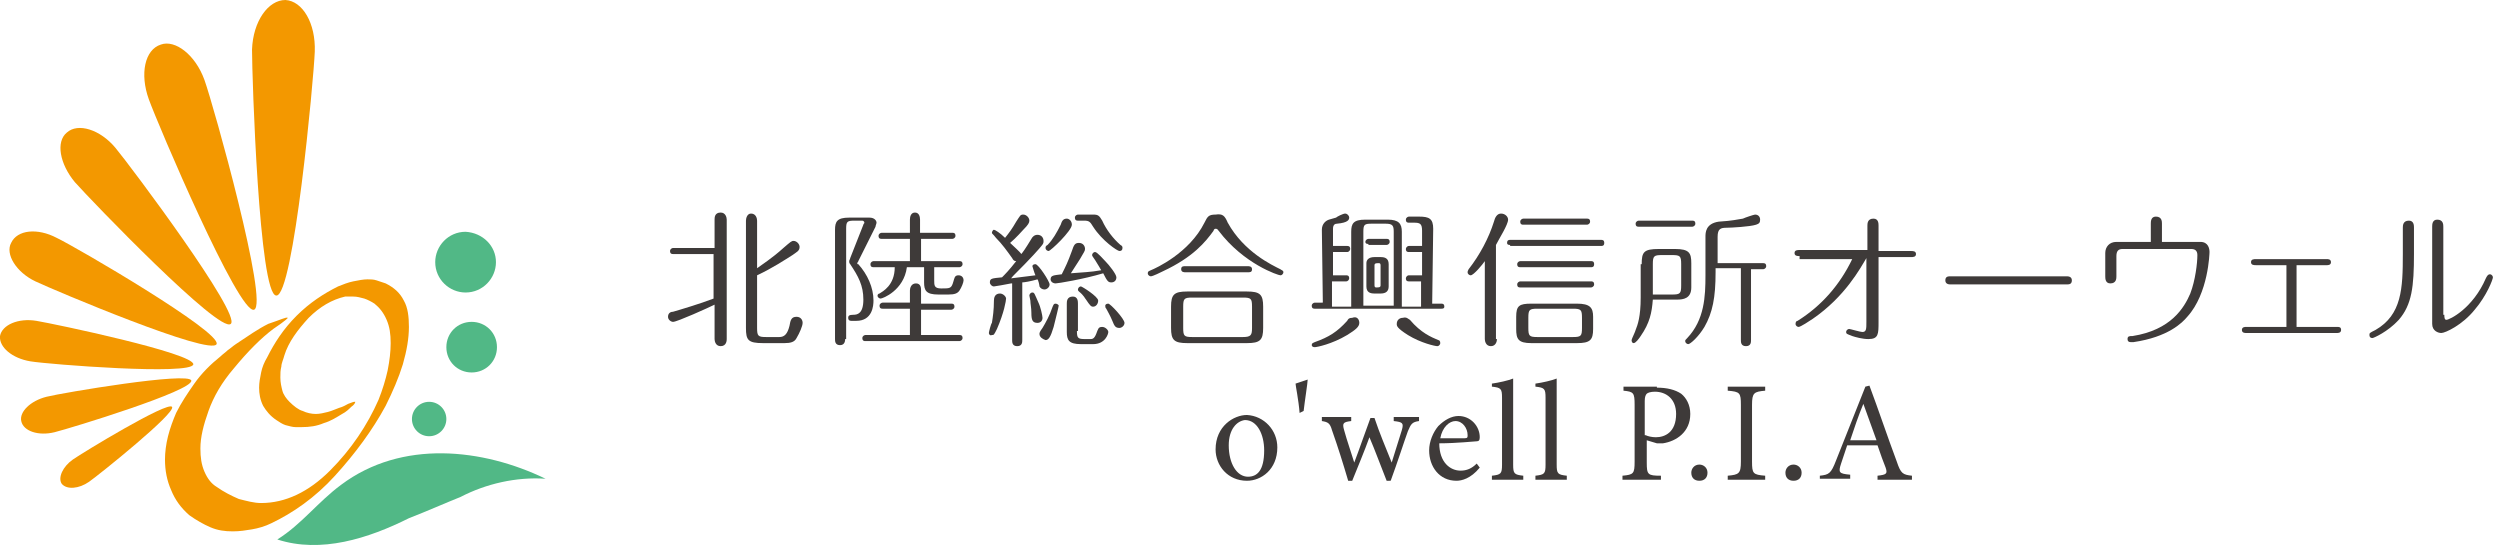 <?xml version="1.0" encoding="utf-8"?>
<!-- Generator: Adobe Illustrator 23.0.3, SVG Export Plug-In . SVG Version: 6.00 Build 0)  -->
<svg version="1.1" id="レイヤー_1" xmlns="http://www.w3.org/2000/svg" xmlns:xlink="http://www.w3.org/1999/xlink" x="0px"
	 y="0px" viewBox="0 0 247 55" style="enable-background:new 0 0 247 55;" xml:space="preserve">
<style type="text/css">
	.st0{fill:#3E3A39;}
	.st1{fill:#51B886;}
	.st2{fill:#F39800;}
</style>
<g>
	<g>
		<g>
			<g>
				<path class="st0" d="M126.2,44.2c0,2.2-1.6,3.3-3,3.3c-1.9,0-3.1-1.5-3.1-3.1c0-2.3,1.8-3.4,3.1-3.4
					C124.9,41.1,126.2,42.5,126.2,44.2z M121.4,44c0,1.8,0.8,3.1,1.9,3.1c0.9,0,1.6-0.6,1.6-2.6c0-1.6-0.7-3-1.9-3
					C122.2,41.6,121.4,42.4,121.4,44z"/>
				<path class="st0" d="M129.2,37.5c0,0.3-0.3,2.2-0.4,3.1l-0.4,0.2c-0.1-1.3-0.4-2.7-0.4-2.9L129.2,37.5L129.2,37.5z"/>
				<path class="st0" d="M140.2,41.6c-0.7,0.1-0.8,0.3-1.1,1c-0.4,1.1-1,3-1.7,4.9H137c-0.6-1.5-1.1-2.9-1.7-4.3
					c-0.5,1.4-1.1,2.8-1.7,4.3h-0.4c-0.5-1.7-1-3.3-1.6-5c-0.2-0.7-0.4-0.8-1-0.9v-0.4h2.9v0.4c-0.8,0.1-0.9,0.2-0.7,0.9
					c0.3,1.1,0.7,2.2,1,3.2h0c0.5-1.3,1-2.8,1.6-4.4h0.4c0.5,1.5,1.1,2.9,1.7,4.4h0c0.3-1,0.7-2.2,1-3.2c0.2-0.7,0.1-0.8-0.8-0.9
					v-0.4h2.5V41.6z"/>
				<path class="st0" d="M146.2,46.2c-0.9,1.1-1.8,1.3-2.3,1.3c-1.7,0-2.7-1.4-2.7-3c0-0.9,0.4-1.8,0.9-2.4c0.6-0.6,1.3-1,2-1h0
					c1.2,0,2.1,1,2.1,2.1c0,0.3-0.1,0.4-0.3,0.4c-0.2,0-2,0.2-3.7,0.2c0,1.9,1.1,2.7,2.1,2.7c0.6,0,1.1-0.2,1.6-0.7L146.2,46.2z
					 M142.3,43.3c0.8,0,1.6,0,2.4,0c0.3,0,0.3-0.1,0.3-0.3c0-0.7-0.5-1.4-1.2-1.4C143.2,41.6,142.5,42.2,142.3,43.3z"/>
				<path class="st0" d="M147.4,47.4V47c0.9-0.1,1-0.2,1-1.1v-6.6c0-0.9-0.1-1-1-1.1v-0.3c0.7-0.1,1.6-0.3,2.1-0.5v8.5
					c0,0.9,0.1,1,1,1.1v0.4H147.4z"/>
				<path class="st0" d="M151.7,47.4V47c0.9-0.1,1-0.2,1-1.1v-6.6c0-0.9-0.1-1-1-1.1v-0.3c0.7-0.1,1.6-0.3,2.1-0.5v8.5
					c0,0.9,0.1,1,1,1.1v0.4H151.7z"/>
				<path class="st0" d="M163.7,38.3c1,0,1.8,0.2,2.4,0.6c0.5,0.4,0.9,1.1,0.9,2c0,1.8-1.4,2.7-2.7,2.9c-0.2,0-0.5,0-0.6,0l-1-0.3
					v2.2c0,1.2,0.1,1.3,1.4,1.3v0.4h-3.8V47c1.1-0.1,1.2-0.2,1.2-1.4V40c0-1.2-0.1-1.3-1.1-1.4v-0.4H163.7z M162.6,43
					c0.2,0.1,0.6,0.2,1,0.2c0.9,0,2-0.5,2-2.3c0-1.5-1-2.2-2.1-2.2c-0.4,0-0.7,0.1-0.8,0.2c-0.1,0.1-0.2,0.3-0.2,0.7V43z"/>
				<path class="st0" d="M167.1,46.7c0-0.4,0.3-0.8,0.8-0.8c0.4,0,0.8,0.3,0.8,0.8c0,0.5-0.3,0.8-0.8,0.8
					C167.4,47.5,167.1,47.2,167.1,46.7z"/>
				<path class="st0" d="M170.7,47.4V47c1.1-0.1,1.3-0.2,1.3-1.4V40c0-1.2-0.1-1.3-1.3-1.4v-0.4h3.7v0.4c-1.1,0.1-1.3,0.2-1.3,1.4
					v5.6c0,1.2,0.1,1.3,1.3,1.4v0.4H170.7z"/>
				<path class="st0" d="M176.4,46.7c0-0.4,0.3-0.8,0.8-0.8c0.4,0,0.8,0.3,0.8,0.8c0,0.5-0.3,0.8-0.8,0.8
					C176.7,47.5,176.4,47.2,176.4,46.7z"/>
				<path class="st0" d="M185.5,47.4V47c0.9-0.1,1-0.2,0.8-0.8c-0.2-0.5-0.5-1.3-0.8-2.2h-3c-0.2,0.6-0.4,1.2-0.6,1.8
					c-0.3,0.9-0.2,1,0.9,1.1v0.4h-3V47c0.9-0.1,1.1-0.2,1.6-1.5l2.9-7.3l0.4-0.1c0.9,2.4,1.8,5.1,2.7,7.5c0.4,1.2,0.6,1.3,1.5,1.4
					v0.4H185.5z M184.1,39.9L184.1,39.9c-0.5,1.2-0.9,2.4-1.3,3.6h2.6L184.1,39.9z"/>
			</g>
		</g>
		<g>
			<g>
				<path class="st0" d="M70.6,25.1h-4.1c-0.1,0-0.3,0-0.3-0.3c0-0.2,0.2-0.3,0.3-0.3h4.1v-2.8c0-0.2,0-0.7,0.6-0.7
					c0.5,0,0.6,0.5,0.6,0.7v11.8c0,0.1,0,0.7-0.6,0.7c-0.5,0-0.6-0.5-0.6-0.7v-3.4c-0.6,0.3-3.7,1.7-4.1,1.7c-0.2,0-0.5-0.2-0.5-0.5
					c0-0.4,0.3-0.5,0.5-0.5c0.7-0.2,2.7-0.8,4-1.3V25.1z M74.8,32.4c0,0.8,0.1,0.9,0.9,0.9H77c0.5,0,0.8-0.3,1-1.1
					c0.1-0.6,0.2-0.9,0.7-0.9c0.4,0,0.6,0.3,0.6,0.6c0,0.3-0.3,1-0.6,1.5c-0.2,0.4-0.6,0.5-1.2,0.5h-2.1c-1.5,0-1.7-0.3-1.7-1.5
					V21.8c0-0.2,0.1-0.7,0.5-0.7c0.5,0,0.6,0.5,0.6,0.7v4.7c0.4-0.3,1.5-1,2.6-2c0.7-0.6,0.8-0.7,1-0.7c0.3,0,0.6,0.3,0.6,0.6
					c0,0.4-0.3,0.5-0.7,0.8c-0.8,0.5-2,1.3-3.5,2V32.4z"/>
				<path class="st0" d="M83.5,33.5c0,0.1,0,0.6-0.5,0.6c-0.5,0-0.5-0.4-0.5-0.6V22.7c0-0.8,0.2-1.2,1.4-1.2h2
					c0.5,0,0.7,0.3,0.7,0.5c0,0.1-0.1,0.3-0.1,0.4l-1.7,3.4c0,0.1-0.1,0.1-0.1,0.2c0,0.1,0,0.1,0.1,0.1c0.9,1,1.5,2.3,1.5,3.6
					c0,0.5-0.1,2-1.7,2h-0.5c-0.2,0-0.3-0.1-0.3-0.3c0-0.2,0.1-0.3,0.5-0.3c0.4,0,1-0.1,1-1.5c0-1.4-0.5-2.3-1.3-3.5
					c-0.1-0.1-0.1-0.2-0.1-0.3c0-0.1,0.1-0.2,0.1-0.3l1.3-3.3c0-0.1,0.1-0.1,0.1-0.2c0-0.1-0.1-0.2-0.2-0.2h-0.8
					c-0.7,0-0.8,0.1-0.8,0.8V33.5z M91,33.1h3.8c0.1,0,0.3,0,0.3,0.3c0,0.2-0.2,0.3-0.3,0.3h-9.3c-0.1,0-0.3,0-0.3-0.3
					c0-0.2,0.2-0.3,0.3-0.3h4.4v-2.6h-2.7c-0.1,0-0.3,0-0.3-0.3c0-0.2,0.2-0.3,0.3-0.3h2.7v-1.2c0-0.2,0.1-0.7,0.6-0.7
					c0.5,0,0.5,0.5,0.5,0.7V30h3c0.1,0,0.3,0,0.3,0.3c0,0.2-0.2,0.3-0.3,0.3h-3V33.1z M89.9,21.7c0-0.3,0.1-0.7,0.5-0.7
					c0.4,0,0.5,0.4,0.5,0.7V23h3.2c0.1,0,0.3,0,0.3,0.3c0,0.2-0.2,0.3-0.3,0.3H91v2.2h3.8c0.1,0,0.3,0,0.3,0.3
					c0,0.2-0.2,0.3-0.3,0.3h-2.5v1.3c0,0.5,0,0.8,0.7,0.8c0.9,0,1,0,1.2-0.7c0.1-0.3,0.1-0.6,0.5-0.6c0.3,0,0.5,0.2,0.5,0.5
					c0,0.2-0.2,0.7-0.4,1c-0.2,0.3-0.5,0.4-1.1,0.4h-1c-1.2,0-1.4-0.4-1.4-1.2v-1.5h-1.7c-0.3,2.3-2.4,3.1-2.6,3.1
					c-0.1,0-0.3-0.1-0.3-0.3c0-0.1,0.1-0.2,0.2-0.2c0.3-0.2,1.5-0.8,1.5-2.6h-2.1c-0.1,0-0.3,0-0.3-0.3c0-0.2,0.2-0.3,0.3-0.3h3.6
					v-2.2h-2.8c-0.1,0-0.3,0-0.3-0.3c0-0.2,0.2-0.3,0.3-0.3h2.8V21.7z"/>
				<path class="st0" d="M97.7,32.9c0-0.1,0.2-0.9,0.3-1c0.1-0.6,0.2-1.3,0.2-2.2c0-0.3,0.1-0.7,0.6-0.7c0.3,0,0.6,0.3,0.6,0.5
					c0,0.2-0.2,1.4-0.9,3c-0.3,0.6-0.3,0.6-0.5,0.6C97.8,33.2,97.7,33,97.7,32.9z M99.9,28c-0.5,0.1-1.6,0.3-1.7,0.3
					c-0.2,0-0.4-0.2-0.4-0.4c0-0.4,0.2-0.4,1.2-0.5c0.3-0.3,0.7-0.7,1.4-1.6c-0.2,0-0.3-0.1-0.4-0.3c-0.5-0.7-1-1.4-1.6-2
					c-0.3-0.4-0.4-0.4-0.4-0.5c0-0.1,0.1-0.3,0.2-0.3c0.1,0,0.6,0.3,1.1,0.8c0.4-0.5,0.7-0.9,1.1-1.6c0.4-0.6,0.4-0.7,0.7-0.7
					c0.3,0,0.6,0.3,0.6,0.6c0,0.2-0.1,0.4-0.6,0.9c-0.1,0.1-0.7,0.8-1.3,1.3c0.3,0.3,1,0.9,1.1,1.1c0.1-0.1,0.4-0.5,1-1.5
					c0.1-0.2,0.3-0.4,0.6-0.4c0.4,0,0.6,0.3,0.6,0.6c0,0.3,0,0.3-1,1.4c-1.3,1.4-2,2-2.2,2.3c0.9-0.1,1.5-0.2,2.4-0.3
					c-0.1-0.2-0.3-0.9-0.3-0.9c0-0.1,0.1-0.2,0.3-0.2c0.3,0,1.4,1.7,1.4,2c0,0.3-0.3,0.5-0.5,0.5c-0.2,0-0.4-0.1-0.5-0.3
					c0-0.1-0.1-0.6-0.2-0.7c-0.7,0.2-1.3,0.3-1.5,0.3v5.7c0,0.2,0,0.6-0.5,0.6c-0.5,0-0.5-0.4-0.5-0.6V28z M101.9,30.9
					c0-0.5-0.1-0.9-0.1-1.2c0-0.1-0.1-0.4-0.1-0.5c0-0.1,0.1-0.3,0.3-0.3c0.2,0,0.2,0.1,0.6,1c0.2,0.4,0.4,1.3,0.4,1.5
					c0,0.3-0.2,0.5-0.5,0.5C102,31.9,101.9,31.6,101.9,30.9z M102.7,33c0-0.1,0-0.2,0.3-0.6c0.3-0.5,0.7-1.2,1-2.1
					c0.1-0.2,0.1-0.3,0.3-0.3c0.1,0,0.3,0.1,0.3,0.2c0,0.1-0.3,1.3-0.5,2.1c-0.3,1-0.5,1.3-0.8,1.3C103,33.5,102.7,33.3,102.7,33z
					 M105.9,22.2c0,0.6-2.1,2.6-2.3,2.6c-0.1,0-0.3-0.1-0.3-0.3c0-0.1,0-0.2,0.2-0.3c0.5-0.5,0.9-1.2,1.3-2c0.1-0.3,0.2-0.6,0.6-0.6
					C105.6,21.6,105.9,21.8,105.9,22.2z M104.3,28c-0.3,0-0.5-0.2-0.5-0.4c0-0.4,0.3-0.4,1.1-0.5c0.4-0.8,0.6-1.2,1-2.3
					c0.2-0.6,0.3-0.8,0.7-0.8c0.4,0,0.6,0.3,0.6,0.6c0,0.2-0.1,0.3-0.5,1c-0.3,0.5-0.6,0.9-0.9,1.4c1.1-0.1,1.9-0.1,3-0.3
					c-0.1-0.2-0.3-0.5-0.6-1c-0.2-0.3-0.3-0.4-0.3-0.5c0-0.1,0.1-0.3,0.3-0.3c0.2,0,0.8,0.7,1,0.9c0.4,0.4,1.1,1.3,1.1,1.6
					c0,0.3-0.2,0.5-0.5,0.5c-0.3,0-0.4-0.1-0.8-0.9C107,27.6,104.5,28,104.3,28z M106.4,32.7c0,0.7,0.1,0.8,0.8,0.8h0.5
					c0.2,0,0.4,0,0.6-0.5c0.2-0.5,0.2-0.7,0.6-0.7c0.3,0,0.6,0.3,0.6,0.5c0,0.2-0.3,1.2-1.5,1.2h-1.2c-1.2,0-1.4-0.4-1.4-1.2V30
					c0-0.2,0-0.7,0.6-0.7c0.5,0,0.5,0.5,0.5,0.7V32.7z M106.5,21.8c-0.1,0-0.3,0-0.3-0.3c0-0.2,0.2-0.3,0.3-0.3h1.5
					c0.5,0,0.6,0.1,0.9,0.6c0.4,0.9,1.1,1.8,1.8,2.4c0.2,0.1,0.2,0.2,0.2,0.3c0,0.2-0.1,0.3-0.3,0.3c-0.2,0-1.7-1-2.6-2.4
					c-0.3-0.5-0.4-0.6-0.9-0.6H106.5z M108,30.3c-0.2,0-0.3-0.1-0.7-0.7c-0.1-0.1-0.2-0.4-0.7-0.8c-0.1-0.1-0.1-0.1-0.1-0.2
					c0-0.1,0.1-0.3,0.3-0.3c0.1,0,1.7,1,1.7,1.4C108.5,30,108.3,30.3,108,30.3z M109.9,31.7c-0.2-0.5-0.5-1-0.6-1.2
					c-0.1-0.1-0.1-0.2-0.1-0.3c0-0.1,0.1-0.2,0.3-0.2c0.2,0,1.6,1.5,1.6,1.9c0,0.3-0.3,0.5-0.5,0.5
					C110.2,32.4,110.1,32.2,109.9,31.7z"/>
				<path class="st0" d="M121.3,22c1.6,2.9,4.4,4.2,5.2,4.6c0.1,0.1,0.3,0.1,0.3,0.3c0,0.1-0.1,0.3-0.3,0.3c-0.2,0-3.6-1.1-6.1-4.4
					c-0.1-0.1-0.1-0.2-0.3-0.2c-0.1,0-0.2,0.1-0.2,0.2c-0.8,1.1-2,2.6-5,4c-0.2,0.1-1,0.5-1.2,0.5c-0.1,0-0.3-0.1-0.3-0.3
					c0-0.2,0.1-0.2,0.3-0.3c0.5-0.2,3.8-1.7,5.3-4.7c0.3-0.6,0.4-0.8,1.1-0.8C120.8,21.1,121,21.3,121.3,22z M124.8,32.4
					c0,1.2-0.3,1.5-1.6,1.5h-5.9c-1.3,0-1.6-0.3-1.6-1.5v-2.1c0-1.2,0.3-1.5,1.6-1.5h5.9c1.3,0,1.6,0.3,1.6,1.5V32.4z M123.3,26.3
					c0.1,0,0.4,0,0.4,0.3c0,0.3-0.2,0.3-0.4,0.3h-6.2c-0.1,0-0.4,0-0.4-0.3c0-0.3,0.2-0.3,0.4-0.3H123.3z M123.7,30.3
					c0-0.8-0.1-0.9-0.9-0.9h-5c-0.8,0-0.9,0.1-0.9,0.9v2.1c0,0.8,0.1,0.9,0.9,0.9h5c0.8,0,0.9-0.2,0.9-0.9V30.3z"/>
				<path class="st0" d="M130.7,30.2l-0.1-7.5c0-0.6,0.4-0.9,0.7-1c0.3-0.1,0.4-0.1,0.7-0.2c0.1-0.1,0.7-0.4,0.9-0.4
					c0.2,0,0.4,0.2,0.4,0.4c0,0.2-0.1,0.5-1.2,0.6c-0.2,0-0.4,0.1-0.4,0.5l0,1.7h1.4c0.1,0,0.3,0,0.3,0.3c0,0.1-0.1,0.3-0.3,0.3
					h-1.4l0,2.3h1.3c0.1,0,0.3,0,0.3,0.3c0,0.1-0.1,0.3-0.3,0.3h-1.4l0,2.5h1.9v-7.4c0-0.8,0.2-1.2,1.4-1.2h2.2
					c1.1,0,1.4,0.4,1.4,1.2v7.4h1.9l0-2.5h-1.2c-0.1,0-0.3,0-0.3-0.3c0-0.1,0.1-0.3,0.3-0.3h1.3l0-2.3h-1.3c-0.1,0-0.3,0-0.3-0.3
					c0-0.1,0.1-0.3,0.3-0.3h1.3l0-1.5c0-0.7-0.2-0.8-0.8-0.8h-0.5c-0.1,0-0.3,0-0.3-0.3c0-0.2,0.2-0.3,0.3-0.3h1
					c1,0,1.4,0.2,1.4,1.2l-0.1,7.4h0.9c0.1,0,0.3,0,0.3,0.3c0,0.2-0.2,0.2-0.3,0.2h-12.5c-0.1,0-0.3,0-0.3-0.3
					c0-0.2,0.2-0.3,0.3-0.3H130.7z M134.3,31.9c0,0.4-0.4,0.7-1.2,1.2c-1.5,0.9-3,1.2-3.2,1.2c-0.3,0-0.3-0.2-0.3-0.2
					c0-0.2,0.1-0.2,0.3-0.3c1.4-0.5,2.2-1,3.2-2.1c0.1-0.2,0.2-0.3,0.5-0.3C134.1,31.2,134.3,31.6,134.3,31.9z M137.7,30.2v-7.3
					c0-0.6-0.1-0.8-0.8-0.8h-1.4c-0.7,0-0.8,0.1-0.8,0.8v7.3H137.7z M135.2,24.1c-0.1,0-0.3,0-0.3-0.2c0-0.2,0.2-0.3,0.3-0.3h1.8
					c0.1,0,0.3,0,0.3,0.3c0,0.2-0.2,0.3-0.3,0.3H135.2z M137.2,28.3c0,0.5-0.3,0.7-0.8,0.7h-0.6c-0.4,0-0.8-0.1-0.8-0.7V26
					c0-0.3,0.2-0.6,0.8-0.6h0.6c0.4,0,0.8,0.1,0.8,0.7V28.3z M136.4,26.2c0-0.2-0.1-0.2-0.2-0.2c-0.2,0-0.4,0-0.4,0.2v2
					c0,0.2,0.1,0.2,0.2,0.2c0.2,0,0.4,0,0.4-0.2V26.2z M139.3,31.6c1.1,1.3,2.1,1.7,2.8,2c0.1,0,0.2,0.1,0.2,0.3
					c0,0.1-0.1,0.3-0.3,0.3c-0.2,0-1.6-0.3-2.9-1.1c-1.1-0.7-1.1-0.9-1.1-1.1c0-0.4,0.3-0.6,0.6-0.6C139,31.3,139.1,31.5,139.3,31.6
					z"/>
				<path class="st0" d="M147.9,33.5c0,0.2-0.1,0.7-0.6,0.7c-0.5,0-0.6-0.5-0.6-0.7v-7.7c-0.2,0.3-1.1,1.4-1.4,1.4
					c-0.1,0-0.3-0.1-0.3-0.3c0-0.1,0-0.1,0.1-0.3c1.1-1.4,2-3.1,2.5-4.7c0.1-0.4,0.3-0.8,0.7-0.8c0.4,0,0.7,0.3,0.7,0.6
					c0,0.5-0.9,1.9-1.2,2.5V33.5z M149.2,24.2c-0.1,0-0.3,0-0.3-0.2c0-0.3,0.2-0.3,0.3-0.3h9c0.1,0,0.3,0,0.3,0.3
					c0,0.3-0.2,0.3-0.3,0.3H149.2z M157.4,32.5c0,1.1-0.3,1.4-1.6,1.4h-4.5c-1.3,0-1.5-0.4-1.5-1.4v-1.2c0-1.1,0.3-1.3,1.5-1.3h4.5
					c1.3,0,1.6,0.4,1.6,1.3V32.5z M150.2,26.4c-0.1,0-0.3,0-0.3-0.3c0-0.2,0.2-0.3,0.3-0.3h7c0.1,0,0.3,0,0.3,0.3
					c0,0.3-0.2,0.3-0.3,0.3H150.2z M150.2,28.4c-0.1,0-0.3,0-0.3-0.3c0-0.2,0.2-0.3,0.3-0.3h7c0.1,0,0.3,0,0.3,0.3
					c0,0.2-0.2,0.3-0.3,0.3H150.2z M150.5,22.2c-0.1,0-0.3,0-0.3-0.3c0-0.2,0.2-0.3,0.3-0.3h6.3c0.1,0,0.3,0,0.3,0.3
					c0,0.2-0.2,0.3-0.3,0.3H150.5z M156.3,31.4c0-0.8-0.1-0.9-0.9-0.9h-3.5c-0.8,0-0.9,0.1-0.9,0.9v1c0,0.8,0.1,0.9,0.9,0.9h3.5
					c0.8,0,0.9-0.1,0.9-0.9V31.4z"/>
				<path class="st0" d="M162.2,26.1c0-1.2,0.2-1.5,1.7-1.5h1.6c1.4,0,1.6,0.4,1.6,1.4v2.4c0,1.1-0.8,1.2-1.4,1.2h-2.4
					c-0.1,1.3-0.3,2.3-1.2,3.6c-0.2,0.3-0.5,0.7-0.7,0.7c-0.1,0-0.2-0.1-0.2-0.3c0-0.1,0.4-0.9,0.4-1c0.2-0.5,0.5-1.3,0.5-3.2V26.1z
					 M167.2,21.8c0.1,0,0.3,0,0.3,0.3c0,0.2-0.2,0.3-0.3,0.3h-5.3c-0.1,0-0.3,0-0.3-0.3c0-0.2,0.2-0.3,0.3-0.3H167.2z M163.3,29.1
					h1.9c0.8,0,0.9-0.1,0.9-0.9v-2.1c0-0.8-0.1-0.9-0.9-0.9h-1c-0.8,0-0.9,0.1-0.9,0.9V29.1z M171.8,26.5h-2.3v0.4
					c0,2.5-0.3,4-1.1,5.4c-0.6,1-1.4,1.7-1.6,1.7c-0.1,0-0.3-0.1-0.3-0.3c0-0.1,0-0.1,0.2-0.3c1.7-1.8,1.8-4.1,1.8-6.2v-3.8
					c0-0.4,0-1.3,1.3-1.5c1.5-0.1,1.7-0.2,2.4-0.3c0.2-0.1,1.1-0.4,1.2-0.4c0.3,0,0.5,0.2,0.5,0.5c0,0.3-0.1,0.4-0.4,0.5
					c-0.6,0.2-2.5,0.3-2.9,0.3c-0.6,0-0.9,0.1-0.9,0.9V26h4.5c0.1,0,0.3,0,0.3,0.3c0,0.2-0.2,0.3-0.3,0.3h-1.2v7
					c0,0.2,0,0.6-0.5,0.6c-0.5,0-0.5-0.4-0.5-0.6V26.5z"/>
				<path class="st0" d="M177.8,25.3c-0.2,0-0.5,0-0.5-0.3c0-0.3,0.3-0.3,0.5-0.3h6.7v-2.4c0-0.2,0-0.7,0.6-0.7
					c0.5,0,0.5,0.5,0.5,0.7v2.5h3.2c0.2,0,0.5,0,0.5,0.3c0,0.3-0.3,0.3-0.5,0.3h-3.2v6.4c0,1.2,0,1.7-1,1.7c-0.6,0-1.3-0.2-1.6-0.3
					c-0.5-0.2-0.6-0.2-0.6-0.4c0-0.2,0.2-0.3,0.3-0.3c0.1,0,1.1,0.3,1.3,0.3c0.4,0,0.4-0.3,0.4-1v-6.3c-0.6,1-2.1,3.8-5.3,6
					c-0.3,0.2-1.2,0.8-1.4,0.8c-0.1,0-0.3-0.1-0.3-0.3c0-0.2,0.1-0.3,0.2-0.3c2.4-1.5,4.2-3.6,5.4-6.1H177.8z"/>
				<path class="st0" d="M204.2,27.3c0.1,0,0.5,0,0.5,0.4c0,0.4-0.3,0.4-0.5,0.4h-11.5c-0.1,0-0.5,0-0.5-0.4c0-0.4,0.3-0.4,0.5-0.4
					H204.2z"/>
				<path class="st0" d="M217.4,23.9c0.8,0,0.9,0.7,0.9,1c0,0.1-0.1,4.1-2.2,6.4c-0.5,0.6-1.9,2-5.3,2.5c-0.1,0-0.2,0-0.3,0
					c-0.2,0-0.3-0.1-0.3-0.3c0-0.3,0.2-0.3,0.5-0.3c3.8-0.6,5.1-2.8,5.7-4.2c0.5-1.3,0.7-3,0.7-3.8c0-0.4-0.2-0.6-0.6-0.6h-6.8
					c-0.4,0-0.6,0.2-0.6,0.7v2c0,0.2,0,0.7-0.6,0.7c-0.5,0-0.5-0.5-0.5-0.7V25c0-0.6,0.4-1.1,1.1-1.1h3.4v-1.8c0-0.2,0-0.7,0.5-0.7
					c0.6,0,0.6,0.5,0.6,0.7v1.8H217.4z"/>
				<path class="st0" d="M226.9,32.3h4c0.2,0,0.4,0,0.4,0.3c0,0.3-0.3,0.3-0.4,0.3h-9c-0.1,0-0.4,0-0.4-0.3c0-0.3,0.3-0.3,0.4-0.3h4
					v-6.1h-3c-0.2,0-0.5,0-0.5-0.3c0-0.3,0.3-0.3,0.5-0.3h7c0.1,0,0.4,0,0.4,0.3c0,0.3-0.3,0.3-0.4,0.3h-3V32.3z"/>
				<path class="st0" d="M238.5,25.1c0,3.2-0.2,5-1.5,6.5c-1.1,1.2-2.5,1.8-2.6,1.8c-0.2,0-0.3-0.1-0.3-0.3c0-0.2,0-0.2,0.6-0.5
					c2.6-1.5,2.7-4.1,2.7-7.5v-2.6c0-0.2,0-0.7,0.6-0.7c0.5,0,0.5,0.5,0.5,0.7V25.1z M241.5,31.1c0,0.2,0,0.5,0.2,0.5
					c0.3,0,2.6-1.1,3.9-4.1c0.1-0.2,0.2-0.4,0.4-0.4c0.2,0,0.3,0.2,0.3,0.3c0,0.2-0.6,1.8-1.8,3.2c-1.2,1.5-2.9,2.3-3.3,2.3
					c-0.3,0-0.9-0.2-0.9-0.9v-9.6c0-0.2,0-0.7,0.5-0.7c0.6,0,0.6,0.5,0.6,0.7V31.1z"/>
			</g>
		</g>
	</g>
	<g>
		<g>
			<circle class="st1" cx="42.4" cy="41.4" r="1.7"/>
			<path class="st1" d="M49.1,34.3c0,1.4-1.1,2.5-2.5,2.5c-1.4,0-2.5-1.1-2.5-2.5c0-1.4,1.1-2.5,2.5-2.5
				C48,31.8,49.1,32.9,49.1,34.3z"/>
			<path class="st1" d="M49,25.9c0,1.6-1.3,3-3,3c-1.6,0-3-1.3-3-3c0-1.6,1.3-3,3-3C47.7,23,49,24.3,49,25.9z"/>
			<g>
				<g>
					<path class="st2" d="M28.4,31.4c0.2-0.1-0.2,0.3-1.4,1.1c-1.2,0.9-2.5,2.2-3.9,3.9c0,0,0,0,0,0c0,0,0,0,0,0
						c-1.2,1.4-2,2.8-2.5,4.2c-0.5,1.4-0.8,2.6-0.8,3.7c0,0.9,0.1,1.6,0.4,2.3c0.3,0.7,0.7,1.2,1.2,1.5c0.7,0.5,1.5,0.9,2.2,1.2
						c0.8,0.2,1.5,0.4,2.2,0.4c2.4,0,4.7-1.1,6.8-3.2c2.1-2.1,3.7-4.5,4.8-7c0.4-1,0.7-2,0.9-2.9c0.2-1,0.3-1.9,0.3-2.7
						c0-0.9-0.1-1.6-0.4-2.3c-0.3-0.7-0.7-1.2-1.2-1.6c-0.3-0.2-0.7-0.4-1-0.5c-0.4-0.1-0.7-0.2-1.1-0.2c-0.1,0-0.3,0-0.4,0
						c-0.1,0-0.2,0-0.4,0c-1.3,0.3-2.5,1-3.6,2.1c-1.1,1.2-2,2.4-2.4,3.7c-0.1,0.4-0.3,0.8-0.3,1.1c-0.1,0.4-0.1,0.7-0.1,1.1
						c0,0.5,0.1,0.9,0.2,1.3c0.1,0.4,0.4,0.8,0.7,1.1c0.4,0.4,0.9,0.8,1.3,0.9c0.4,0.2,0.9,0.3,1.3,0.3c0.4,0,0.8-0.1,1.2-0.2
						c0.4-0.1,0.8-0.3,1.1-0.4c0.4-0.1,0.7-0.3,0.9-0.4c0.3-0.1,0.5-0.2,0.6-0.2c0,0,0.1,0,0.1,0c0,0,0,0,0,0c0,0,0,0,0,0
						c0,0,0,0,0,0c0,0.1-0.1,0.3-0.4,0.5c-0.2,0.2-0.5,0.5-0.9,0.7c-0.5,0.3-1.1,0.7-1.8,0.9c-0.7,0.3-1.4,0.4-2.2,0.4
						c-0.1,0-0.2,0-0.3,0c-0.1,0-0.2,0-0.3,0c-0.3,0-0.6-0.1-1-0.2c-0.3-0.1-0.6-0.3-0.9-0.5c-0.6-0.4-1-0.9-1.3-1.4
						c-0.3-0.6-0.4-1.2-0.4-1.8c0,0,0,0,0,0c0,0,0,0,0,0c0-0.5,0.1-1,0.2-1.5c0.1-0.5,0.3-1,0.6-1.5c0.7-1.4,1.6-2.8,2.9-4.1
						c1.3-1.3,2.7-2.2,4.1-2.9c0.5-0.2,1-0.4,1.5-0.5c0.5-0.1,1-0.2,1.4-0.2c0.3,0,0.6,0,0.9,0.1c0.3,0.1,0.6,0.2,0.9,0.3
						c0.8,0.4,1.4,0.9,1.8,1.7c0.4,0.7,0.5,1.6,0.5,2.6c0,1.1-0.2,2.3-0.6,3.7c-0.4,1.3-1,2.7-1.7,4.1c-1.3,2.4-3,4.7-5,6.9
						c-2,2.2-4.2,3.7-6.3,4.7c-0.6,0.3-1.3,0.5-1.9,0.6c-0.6,0.1-1.2,0.2-1.9,0.2c-0.8,0-1.5-0.1-2.2-0.4c-0.7-0.3-1.4-0.7-2.1-1.2
						c-0.8-0.7-1.4-1.5-1.8-2.5c-0.4-0.9-0.6-1.9-0.6-3c0-0.7,0.1-1.5,0.3-2.3c0.2-0.8,0.5-1.6,0.8-2.3c0.5-1,1.1-1.9,1.8-2.9
						c0.7-1,1.6-1.9,2.6-2.7c0.2-0.2,0.5-0.4,0.7-0.6c0.3-0.2,0.5-0.4,0.8-0.6c1.2-0.8,2.2-1.5,3.2-2C27.7,31.6,28.3,31.3,28.4,31.4
						L28.4,31.4C28.4,31.4,28.4,31.4,28.4,31.4L28.4,31.4z"/>
				</g>
				<path class="st2" d="M20.2,7.9c0.9,2.5,6.4,22.2,4.9,22.7c-1.5,0.5-9.5-18.3-10.4-20.8c-0.9-2.5-0.4-4.9,1.2-5.4
					C17.3,3.9,19.3,5.4,20.2,7.9z"/>
				<path class="st2" d="M31.1,5.1C31,7.8,29,29.3,27.3,29.2c-1.7,0-2.4-21.6-2.4-24.3C25,2.1,26.5,0,28.2,0
					C29.9,0.1,31.2,2.3,31.1,5.1z"/>
				<path class="st2" d="M11.4,14.6c1.5,1.8,12.5,16.5,11.4,17.4C21.7,33,9,19.8,7.4,18c-1.5-1.8-1.9-4-0.8-4.9
					C7.7,12.1,9.9,12.8,11.4,14.6z"/>
				<path class="st2" d="M5.6,23.5c1.9,0.9,16.3,9.3,15.8,10.5c-0.6,1.2-16-5.3-17.9-6.2c-1.9-0.9-3-2.7-2.4-3.8
					C1.7,22.7,3.7,22.5,5.6,23.5z"/>
				<path class="st2" d="M3.6,31.7C5.4,32,19.2,34.9,19.1,36C18.9,37.1,4.8,36,3,35.7c-1.8-0.3-3.1-1.4-3-2.5
					C0.2,32.1,1.8,31.4,3.6,31.7z"/>
				<path class="st2" d="M4.6,39.2c1.6-0.4,14.1-2.5,14.3-1.6c0.2,1-11.9,4.7-13.5,5.1c-1.6,0.4-3.1-0.1-3.3-1.1
					C1.9,40.7,3,39.6,4.6,39.2z"/>
				<path class="st2" d="M7.2,45.4c1-0.7,9.4-5.8,9.8-5.2c0.4,0.6-7.2,6.7-8.2,7.4c-1,0.7-2.2,0.8-2.7,0.2
					C5.7,47.2,6.2,46.1,7.2,45.4z"/>
			</g>
			<path class="st1" d="M40.4,51.2c-4,2-8.7,3.5-13,2.1c2.4-1.5,4-3.7,6.3-5.4c6-4.5,14-3.6,20.2-0.6c-2.9-0.2-5.9,0.5-8.4,1.8
				C44,49.7,42.2,50.5,40.4,51.2z"/>
		</g>
	</g>
</g>
</svg>
